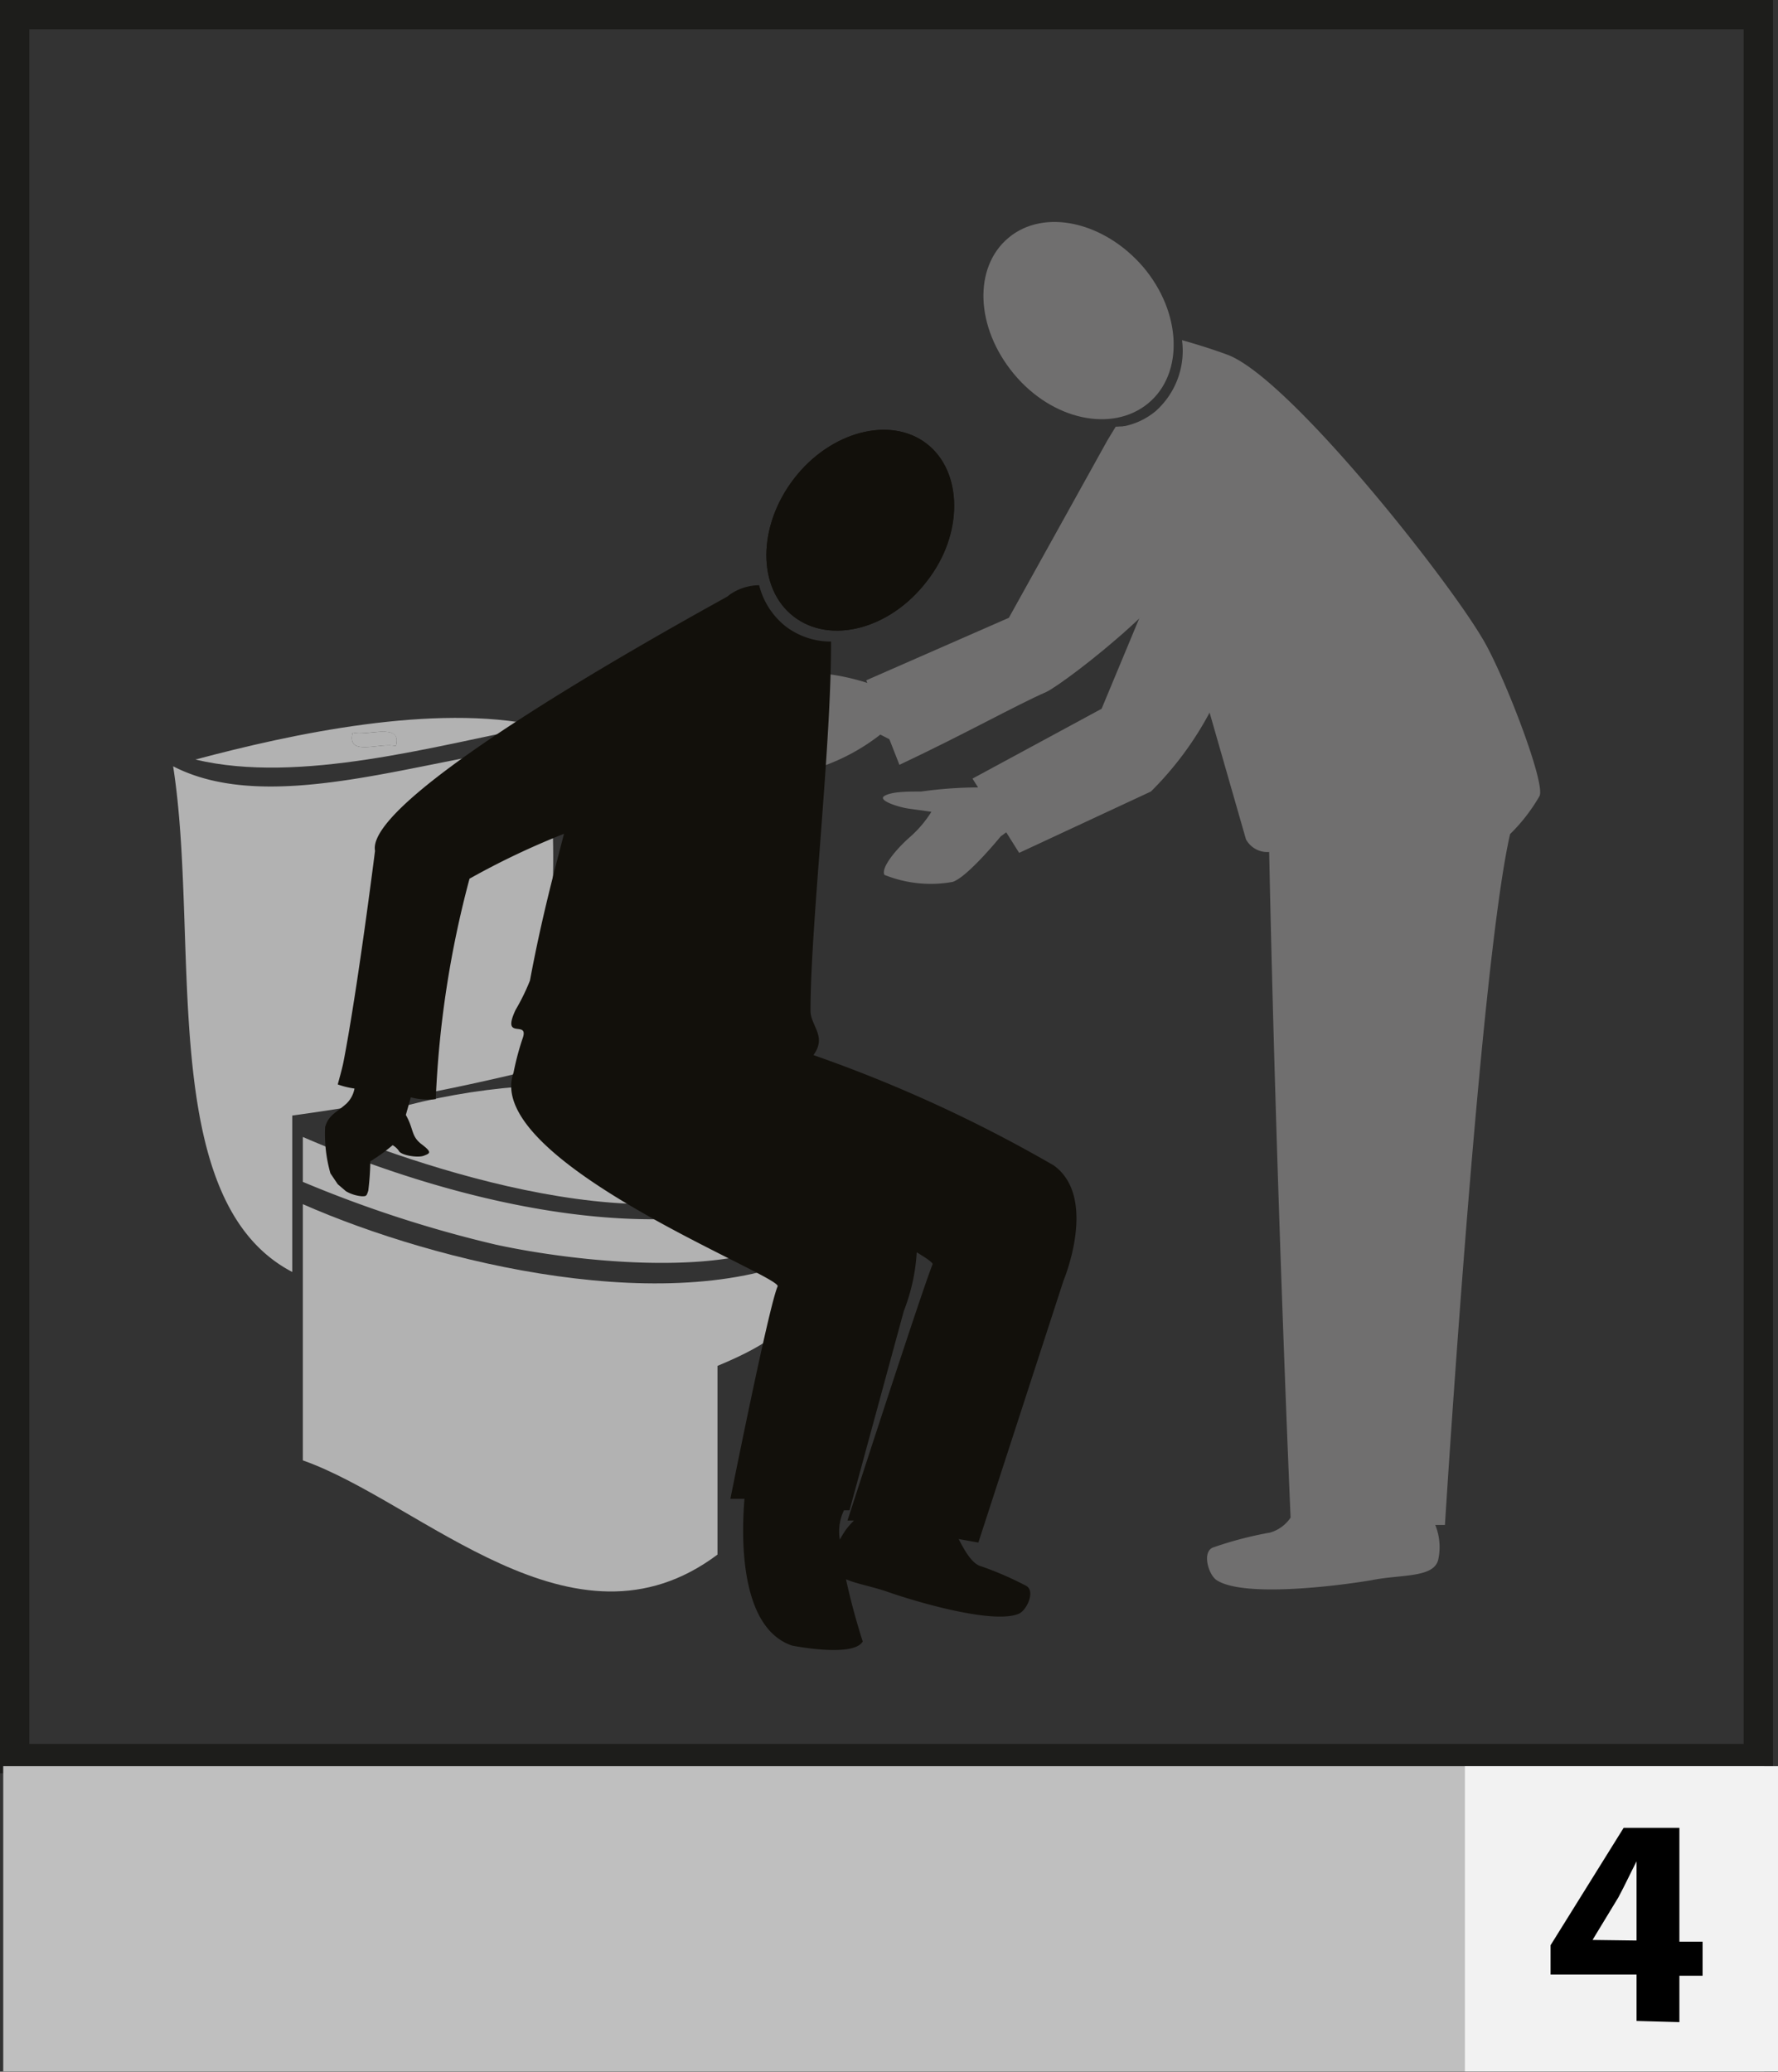 <svg id="Layer_1" data-name="Layer 1" xmlns="http://www.w3.org/2000/svg" viewBox="0 0 60.59 70.59"><rect x="0" y="0" width="60.59" height="70.59" fill="#333333" stroke="none"/><defs><style>.cls-1,.cls-2{fill:none;}.cls-1{stroke:#1d1d1b;}.cls-2{stroke:#fff;stroke-miterlimit:10;stroke-width:0.5px;}.cls-3{fill:#706f6f;}.cls-4{fill:#b2b2b2;fill-rule:evenodd;}.cls-5{fill:#12100b;}.cls-6{fill:#bfbfbf;}.cls-7{fill:#f2f2f2;}</style></defs><rect class="cls-1" x="0.5" y="0.5" width="59.42" height="59.42"/><path class="cls-2" d="M425.67,285.65" transform="translate(-388.04 -261.19)"/><path class="cls-3" d="M419.68,286.35l-.47-1.53-.56-.05-.13.2a3.08,3.08,0,0,1-.66-.42,7.6,7.6,0,0,0-2.1-.44c-.45-.1-1-.3-1.24-.18s.35.49.67.62l.74.31a3.63,3.63,0,0,1-.93.65c-.55.28-1.26.76-1.16,1a4.36,4.36,0,0,0,2.2.8,6.94,6.94,0,0,0,2-1.09l1,.51S418.79,286.16,419.68,286.35Z" transform="translate(-388.04 -261.19)"/><path class="cls-3" d="M426.06,275.73s2.79-.19,3.27.4-.74,1.82-.52,3.29-4.49,5.06-5.12,5.35c-1.07.47-2.71,1.4-5,2.48l-1.13-2.88,4.86-2.13,3.36-6.05Z" transform="translate(-388.04 -261.19)"/><path class="cls-4" d="M400.06,286.15c.51.14,1.7-.37,1.47.46C401,286.47,399.83,287,400.06,286.15Z" transform="translate(-388.04 -261.19)"/><path class="cls-4" d="M398.36,299.93c4.39,1.9,12.25,4.29,17.79,1.6,0,3.5-7.57,2.86-11.21,2.07a41.41,41.41,0,0,1-6.58-2.14Z" transform="translate(-388.04 -261.19)"/><path class="cls-4" d="M398.36,302.22c4.54,2,12.72,4,17.55,1.61-.09,2.29-1.67,3.17-3.42,3.9v6.43c-4.92,3.69-10.07-1.78-14.13-3.21Z" transform="translate(-388.04 -261.19)"/><path class="cls-4" d="M406.4,285.92c-3.5.67-8.14,2-11.7,1.15C398,286.19,402.84,285.15,406.4,285.92Zm-4.87.69c.23-.83-1-.32-1.47-.46C399.83,287,401,286.47,401.53,286.61Z" transform="translate(-388.04 -261.19)"/><path class="cls-4" d="M406.8,297.49A80.1,80.1,0,0,1,398,299.2c0,2,0,3.3,0,5.33-4.66-2.43-3.13-11.29-4.06-17.23,3.31,1.71,8.46-.25,12.43-.68C407.44,289.15,406.48,294.19,406.8,297.49Z" transform="translate(-388.04 -261.19)"/><path class="cls-4" d="M415.91,300.38c-3.91,3.7-12.51.95-16.58-.68C404.61,297.56,411.54,297.51,415.91,300.38Z" transform="translate(-388.04 -261.19)"/><path class="cls-5" d="M424.28,304.83s1.19-2.83-.33-3.93a47.87,47.87,0,0,0-8.19-3.76c.47-.64-.1-1-.1-1.51,0-2.9.71-9,.7-12.58a2.54,2.54,0,0,1-1.55-.52,2.59,2.59,0,0,1-.9-1.4,1.78,1.78,0,0,0-1,.32l-.09.07c-1.67.93-12.35,6.79-12,8.66,0,0-.59,4.7-1.08,7.22-.05.24-.14.55-.19.74a2.86,2.86,0,0,0,.57.14.94.94,0,0,1-.27.51c-.34.31-.61.38-.73.8a4.9,4.9,0,0,0,.18,1.58l.25.37.28.24a1.29,1.29,0,0,0,.54.17c.15,0,.16,0,.22-.19a9.12,9.12,0,0,0,.07-1,5.88,5.88,0,0,0,.76-.55.66.66,0,0,1,.21.19c.06.15.64.25.85.17s.3-.11-.07-.39-.26-.51-.54-1l.17-.6a2.32,2.32,0,0,0,.85.06,34.46,34.46,0,0,1,1.15-7.51,26.27,26.27,0,0,1,3.22-1.53c-.33,1.28-.77,2.9-1.16,5a7.22,7.22,0,0,1-.49,1c-.51,1.09.5.29.23,1a9.19,9.19,0,0,0-.3,1.14h0c-1.08,3,9.14,6.92,9,7.28-.3.67-1.61,7.24-1.61,7.24l.48,0c-.1,1.19-.2,4.38,1.62,5,0,0,2.09.42,2.41-.14,0,0-.33-1-.57-2.12.36.16.91.25,1.42.43,1,.35,3.63,1.12,4.48.74.26-.12.57-.78.23-.95a11.11,11.11,0,0,0-1.55-.67c-.27-.08-.52-.48-.74-.92l.67.12ZM416.92,313l.22,0a3,3,0,0,0-.28.32c-.06.09-.13.2-.2.33a1.66,1.66,0,0,1,.14-1h0l.19,0,1.85-6.79a6.53,6.53,0,0,0,.44-2c.35.21.56.36.54.41C419.51,305,416.92,313,416.92,313Z" transform="translate(-388.04 -261.19)"/><path class="cls-5" d="M419.62,281c-1.25,1.63-3.28,2.16-4.53,1.2s-1.24-3.07,0-4.69,3.29-2.16,4.53-1.2,1.25,3.07,0,4.69" transform="translate(-388.04 -261.19)"/><path class="cls-5" d="M419.62,281c-1.25,1.63-3.28,2.16-4.53,1.2s-1.24-3.07,0-4.69,3.29-2.16,4.53-1.2S420.88,279.42,419.62,281Z" transform="translate(-388.04 -261.19)"/><path class="cls-3" d="M427,270.29c1.31,1.55,1.39,3.63.17,4.64s-3.27.58-4.58-1-1.39-3.63-.18-4.64S425.67,268.74,427,270.29Z" transform="translate(-388.04 -261.19)"/><path class="cls-3" d="M438.53,282.9c-1.28-2.15-6.62-8.89-8.68-9.63-.49-.18-1-.34-1.53-.49a2.75,2.75,0,0,1-.9,2.42,2.42,2.42,0,0,1-1.11.52l1.19,3.55.25.86-2.17,5.21-4.4,2.38.19.3a14.25,14.25,0,0,0-1.94.14c-.46,0-1,0-1.25.15s.47.38.81.43l.79.11a3.9,3.9,0,0,1-.73.86c-.47.41-1,1.05-.87,1.29a4.22,4.22,0,0,0,2.32.24c.51-.16,1.64-1.55,1.64-1.55l.19-.14.44.7,4.49-2.09a11.19,11.19,0,0,0,2-2.69l1.24,4.32a.83.83,0,0,0,.79.43c.24,11.5.73,22.68.73,22.68h0a1.27,1.27,0,0,1-.7.51,12.49,12.49,0,0,0-1.92.5c-.42.13-.18.94.1,1.12.91.6,4.12.2,5.29,0,1-.2,2.1-.07,2.26-.69a2,2,0,0,0-.1-1.19h.33s1.18-19,2.22-23.54a6,6,0,0,0,1-1.29C440.74,287.91,439.22,284,438.53,282.9Z" transform="translate(-388.04 -261.19)"/><rect class="cls-6" x="0.11" y="60.18" width="60.01" height="10.4"/><rect class="cls-7" x="49.92" y="60.18" width="10.67" height="10.4"/><path d="M443.81,330.05v-1.58h-2.93v-1l2.49-4h1.9v3.88h.79v1.16h-.79v1.58Zm0-2.74v-1.47c0-.39,0-.8,0-1.23h0c-.22.43-.4.82-.62,1.23l-.88,1.45v0Z" transform="translate(-388.04 -261.19)"/></svg>